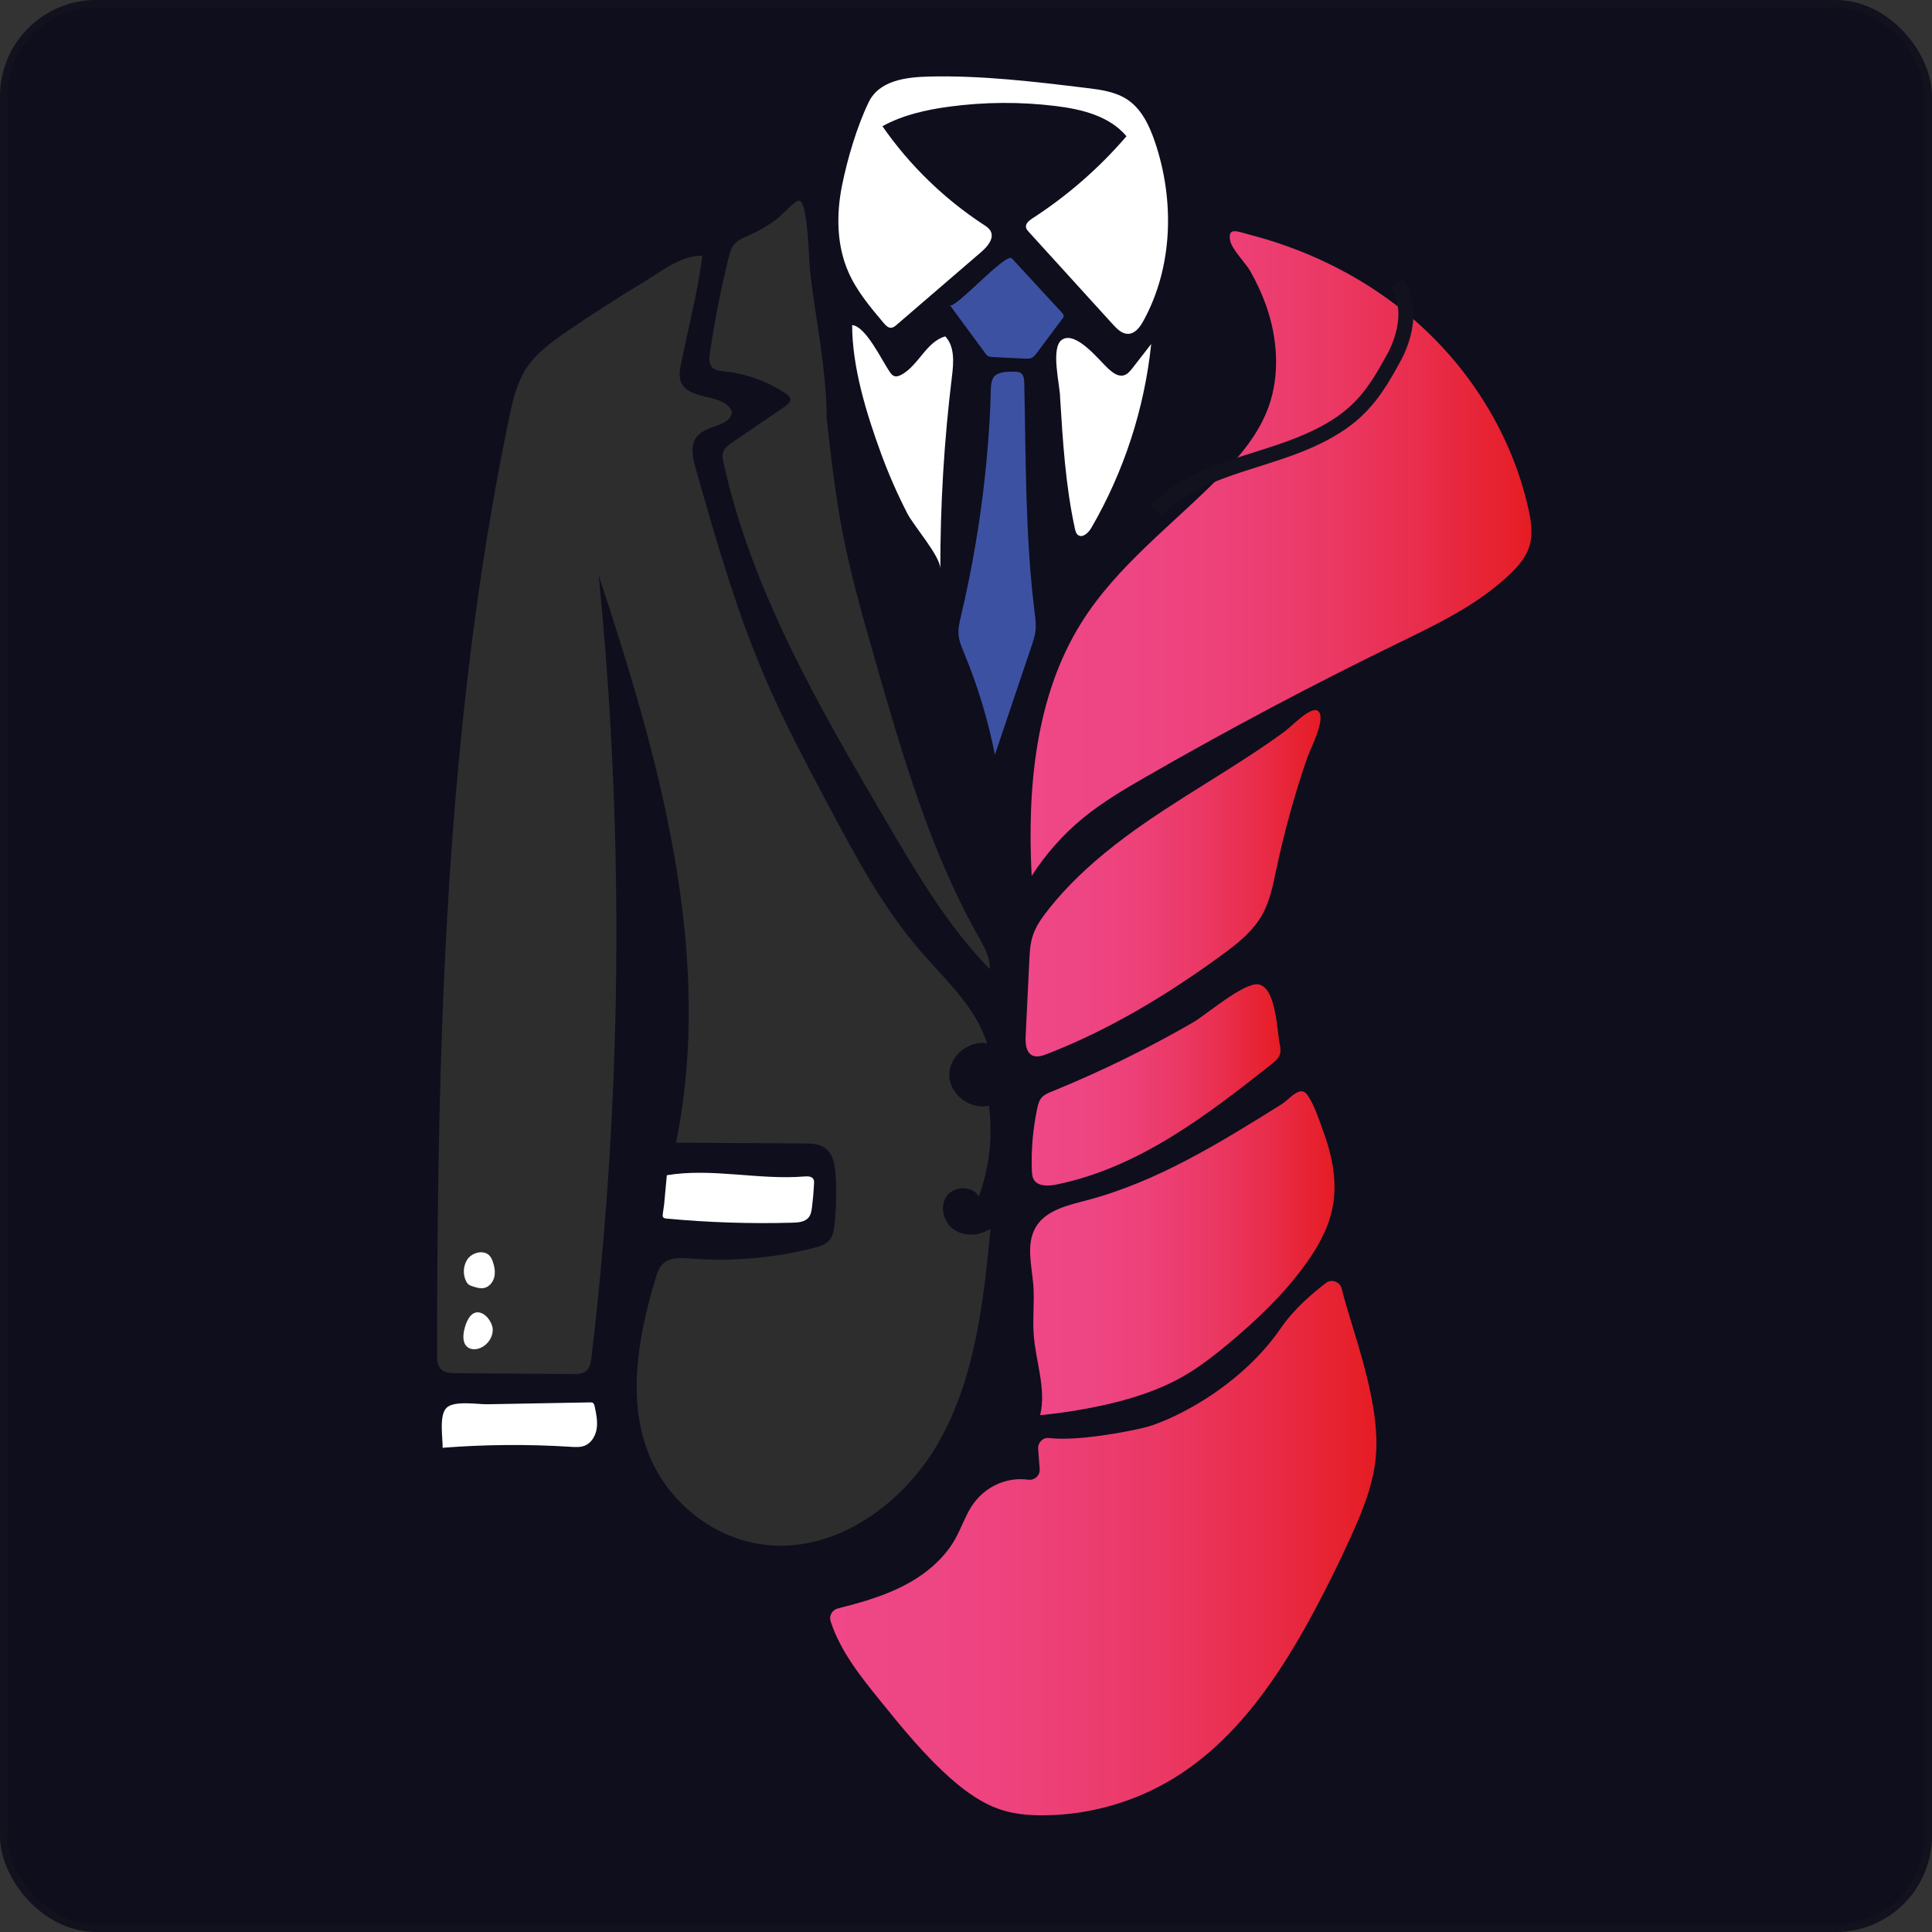 <?xml version="1.0" encoding="UTF-8"?>
<svg xmlns="http://www.w3.org/2000/svg" xmlns:xlink="http://www.w3.org/1999/xlink" viewBox="0 0 1028 1028">
  <rect x="0" y="0" width="1028" height="1028" fill="#333333" stroke="none"/>
  <defs>
    <style>
      .cls-1 {
        fill: none;
        stroke-width: 8px;
      }

      .cls-1, .cls-2 {
        stroke: #12121e;
        stroke-miterlimit: 10;
      }

      .cls-2 {
        fill: #0e0e1d;
        stroke-width: 4px;
      }

      .cls-3 {
        fill: url(#linear-gradient-2);
      }

      .cls-4 {
        fill: #fff;
      }

      .cls-5 {
        fill: url(#linear-gradient-4);
      }

      .cls-6 {
        fill: #3d51a3;
      }

      .cls-7 {
        fill: url(#linear-gradient-3);
      }

      .cls-8 {
        fill: url(#linear-gradient-5);
      }

      .cls-9 {
        fill: url(#linear-gradient);
      }

      .cls-10 {
        fill: #2d2d2d;
      }
    </style>
    <linearGradient id="linear-gradient" x1="545.7" y1="469.97" x2="702.66" y2="469.97" gradientUnits="userSpaceOnUse">
      <stop offset="0" stop-color="#ef4787"/>
      <stop offset=".21" stop-color="#ee4583"/>
      <stop offset=".41" stop-color="#ed4077"/>
      <stop offset=".6" stop-color="#eb3864"/>
      <stop offset=".79" stop-color="#e92c4a"/>
      <stop offset=".98" stop-color="#e61e27"/>
      <stop offset="1" stop-color="#e61c23"/>
    </linearGradient>
    <linearGradient id="linear-gradient-2" x1="548.95" y1="577.26" x2="681.35" y2="577.26" xlink:href="#linear-gradient"/>
    <linearGradient id="linear-gradient-3" x1="548.36" y1="294.56" x2="814.87" y2="294.56" xlink:href="#linear-gradient"/>
    <linearGradient id="linear-gradient-4" x1="548.11" y1="666.81" x2="710.07" y2="666.81" xlink:href="#linear-gradient"/>
    <linearGradient id="linear-gradient-5" x1="441.7" y1="823.75" x2="732.38" y2="823.75" xlink:href="#linear-gradient"/>
  </defs>
  <g id="Layer_3">
    <rect class="cls-2" x="2" y="2" width="1024" height="1024" rx="49.18" ry="49.18"/>
  </g>
  <g id="Layer_2">
    <g>
      <path class="cls-10" d="M301.28,176.63c-7.81,5.36-15.71,11.05-20.97,18.93-5.4,8.09-7.58,17.85-9.55,27.37-33.85,163.2-38.1,330.98-38.21,497.65,0,2.87.13,6.07,2.2,8.06,1.95,1.88,4.95,2.01,7.66,2.03,20.78.14,41.56.28,62.35.43,2.54.02,5.32-.05,7.24-1.7,1.99-1.71,2.43-4.57,2.74-7.18,16.26-137.97,17.55-277.7,3.84-415.95,32.31,97.51,61.51,201.06,41.15,301.74,22.65.14,45.3.27,67.94.41,3.92.02,8.12.13,11.3,2.41,4.31,3.09,5.28,9.01,5.62,14.31.57,8.79.38,17.63-.56,26.39-.32,2.99-.81,6.16-2.78,8.43-2,2.31-5.12,3.24-8.08,4-21.42,5.45-43.72,7.38-65.76,5.68-5.1-.39-10.89-.75-14.61,2.75-2.2,2.07-3.18,5.1-4.04,8-9.38,31.28-15.62,65.94-2.52,95.84,10.53,24.02,33.84,42.25,59.84,45.64,38.44,5.01,75.39-21.89,94.15-55.81,18.76-33.92,23.14-73.68,26.84-112.27-5.72,3.7-13.63,4.36-19.3.59-5.67-3.78-7.98-12.3-4.08-17.88s13.8-5.76,17.13.19c5.65-15.39,7.51-32.16,5.37-48.41-9.8,2.48-20.79-5.83-21.09-15.93s10.2-19.03,20.13-17.13c-6.09-19.51-22.23-33.83-35.58-49.32-20.06-23.26-34.65-50.64-49.06-77.77-11.73-22.06-23.47-44.15-33.34-67.1-15.53-36.09-26.33-74.01-37.09-111.81-1.66-5.83-3.07-12.85.99-17.35,5.2-5.76,17.39-4.93,18.36-12.63-3.68-10.27-22.69-5.75-27.06-15.74-1.36-3.11-.72-6.69-.05-10.02,3.79-18.99,8.96-38.25,11.31-57.44-11.52-.1-21.92,8.45-31.4,14.16-13.94,8.4-27.63,17.21-41.05,26.42Z"/>
      <path class="cls-4" d="M248.6,670.24c-2.08,3.27-2.37,7.6-.76,11.13.35.76.79,1.5,1.44,2.03.71.58,1.6.86,2.47,1.14,1.87.59,3.84,1.18,5.76.8,2.73-.53,4.79-3.01,5.46-5.7s.18-5.56-.71-8.19c-.44-1.29-.99-2.58-1.98-3.52-3.35-3.18-9.44-1.23-11.69,2.31Z"/>
      <path class="cls-4" d="M247.03,707.52c-.73,3.23-.89,7.17,1.69,9.24,2,1.6,4.97,1.39,7.29.29,3.7-1.75,6.35-5.73,6.16-9.82-.17-3.63-3.78-8.76-7.8-8.95-4.39-.21-6.55,5.77-7.33,9.24Z"/>
      <path class="cls-4" d="M355.33,626.99l-2.66,18.91c-.09.63-.16,1.33.23,1.83.39.5,1.1.6,1.74.66,22.31,2.1,44.76,2.83,67.16,2.19,3.05-.09,6.5-.38,8.44-2.74,1.26-1.53,1.58-3.59,1.83-5.56.52-4.16.88-8.34,1.08-12.53.04-.77.06-1.58-.29-2.27-.82-1.6-3.06-1.64-4.86-1.49-24.36,1.98-49.07-4.65-73.18-.67-.5,5.45-1,10.89-1.51,16.34"/>
      <path class="cls-4" d="M235.52,770.35c22.68-1.78,45.48-1.95,68.18-.51,2.48.16,5.05.32,7.36-.58,3.66-1.43,5.89-5.32,6.45-9.21s-.26-7.83-1.08-11.67c-.16-.74-.37-1.57-1.03-1.95-.42-.24-.94-.24-1.43-.23-18.19.33-36.38.66-54.57.99-5.3.1-17.86-2.14-21.88,1.97s-1.88,16.02-2,21.19Z"/>
      <path class="cls-10" d="M397.92,125.49c-2.48,1.1-5.1,2.14-6.92,4.14-1.91,2.11-2.68,4.98-3.37,7.75-4.11,16.63-7.42,33.46-9.89,50.42-.38,2.59-.64,5.55,1.09,7.52,1.61,1.83,4.31,2.09,6.74,2.34,11.56,1.2,22.81,5.25,32.47,11.71,1.12.75,2.32,1.7,2.43,3.05.13,1.61-1.36,2.83-2.69,3.74-9.37,6.41-18.74,12.83-28.11,19.24-2.11,1.44-4.37,3.09-5.02,5.56-.43,1.63-.09,3.35.28,4.99,15.07,68.68,51.16,130.61,86.74,191.26,16.21,27.63,32.64,55.55,54.97,78.51.35-6.2-2.95-11.93-6-17.34-25.85-45.89-40.6-97.04-55.13-147.67-6.4-22.31-12.82-44.67-17.21-67.46-3.86-20.04-6.15-40.35-8.44-60.63,0-25.84-5.98-53.07-8.88-78.77-.56-4.97-1.05-35.82-5.62-37.09-1.97-.55-10.05,8.32-11.97,9.74-4.81,3.55-10,6.57-15.46,9Z"/>
      <path class="cls-4" d="M500.35,302.65c-.05-34.17,2.01-68.34,6.17-102.26.91-7.43,1.59-15.96-3.55-21.4-10.07,2.8-14.13,15.35-23.29,20.38-1.23.67-2.71,1.21-4.01.68-.98-.4-1.64-1.31-2.25-2.18-4.14-5.96-12.72-24.31-20-24.89.02,22.57,7.64,47.14,15.33,68.19,4.02,10.99,8.72,21.73,14.09,32.14,3.39,6.58,17.51,22.6,17.51,29.34Z"/>
      <path class="cls-4" d="M564.07,211.46c1.44,23.42,2.89,46.95,7.89,69.88.26,1.21.6,2.52,1.57,3.29,2.42,1.9,5.62-1.1,7.16-3.76,17.35-29.88,28.28-63.46,31.85-97.83-3.29,4.24-6.57,8.47-9.86,12.71-1.32,1.7-2.81,3.52-4.91,4.01-2.97.69-5.77-1.51-8.03-3.55-4.61-4.17-17.08-20.29-24.58-15.5-6.41,4.09-1.09,24.37-1.09,30.76Z"/>
      <path class="cls-4" d="M448.07,98.53c-3.12,15.4-2.96,31.88,3.37,46.27,4.44,10.1,11.66,18.68,18.79,27.11,1.05,1.24,2.34,2.59,3.96,2.49,1.13-.07,2.07-.84,2.92-1.58,15.02-12.93,30.04-25.86,45.06-38.79,3.33-2.87,6.99-7.23,4.91-11.11-.79-1.47-2.25-2.42-3.64-3.33-21.11-13.8-39.53-31.71-53.91-52.43,10.83-5.96,23.13-8.72,35.37-10.38,18.84-2.56,38.01-2.68,56.88-.36,13.87,1.7,28.66,5.35,37.6,16.08-14.48,16.87-31.4,31.64-50.07,43.71-1.77,1.15-3.81,2.82-3.36,4.89.19.88.82,1.58,1.42,2.25,14.96,16.46,29.92,32.91,44.88,49.37,2.19,2.41,4.82,5.02,8.08,4.92,3.7-.12,6.27-3.64,8.05-6.88,15.81-28.75,16.69-64.37,6.09-95.42-2.9-8.51-6.98-17.19-14.42-22.23-6.41-4.34-14.42-5.39-22.1-6.32-27.72-3.36-55.55-6.72-83.46-6.06-12.11.29-26.61,1.9-32.29,13.68-6.25,12.96-11.25,29.94-14.14,44.14Z"/>
      <path class="cls-9" d="M557.47,484.42c-3.34,4.26-6.55,8.81-8.14,14.1-1.23,4.07-1.44,8.41-1.65,12.68-.64,13.29-1.28,26.59-1.93,39.88-.18,3.74-.01,8.23,2.97,10.18,2.45,1.6,5.6.64,8.3-.41,33.14-12.83,64.11-31.49,93.21-52.77,8.29-6.06,16.69-12.63,21.72-21.94,3.88-7.19,5.46-15.5,7.18-23.6,4.3-20.27,9.85-40.25,16.57-59.75,1.32-3.83,10.63-21.4,5.35-24.67-3.74-2.32-14.05,8.59-17.52,11.13-27.38,20-57.28,35.69-84.52,55.92-15.21,11.3-29.58,24.03-41.54,39.24Z"/>
      <path class="cls-3" d="M559.61,580.81c-1.83.75-3.73,1.52-5.07,2.9-1.61,1.65-2.18,3.92-2.64,6.09-2.3,10.85-3.27,21.94-2.86,32.98.07,1.83.21,3.76,1.3,5.28,2.4,3.35,7.78,3.04,12.03,2.17,43.82-9.03,79.79-36.82,113.87-63.7,2.01-1.58,4.11-3.3,4.83-5.64.56-1.83.18-3.78-.2-5.65-1.35-6.63-1.86-30.08-11.38-31.47-7.65-1.11-27.83,16.28-34.64,20.22-24.07,13.92-49.24,26.24-75.24,36.83Z"/>
      <path class="cls-6" d="M505.38,162.31c6.25,8.51,12.51,17.02,18.76,25.52.43.58.87,1.18,1.49,1.56.81.5,1.82.56,2.77.61,5.67.27,11.34.55,17.01.82,1.12.05,2.27.1,3.31-.32,1.31-.53,2.22-1.72,3.07-2.85,4.5-6.02,8.99-12.05,13.49-18.07.37-.49.75-1.04.7-1.65-.04-.57-.45-1.03-.84-1.45-8.91-9.67-17.82-19.33-26.73-29-3.17-3.44-30.82,27.83-33.03,24.82Z"/>
      <path class="cls-6" d="M511.34,327.72c-.77,3.26-1.58,6.58-1.31,9.92.27,3.47,1.68,6.72,3.01,9.94,7.21,17.4,12.69,35.52,16.34,54,6.51-19.3,13.02-38.6,19.52-57.9.85-2.51,1.7-5.03,2.03-7.66.45-3.49-.02-7.02-.45-10.51-4.98-40.34-4.61-81.11-5.47-121.74-.04-1.99-.27-4.32-1.97-5.36-.89-.54-1.98-.59-3.02-.62-14.79-.42-12.46,4.69-13.07,18.19-.58,12.83-1.57,25.64-2.97,38.4-2.7,24.68-6.93,49.19-12.65,73.35Z"/>
      <path class="cls-7" d="M673.61,162.38c6.17,17.33,7.6,36.93,1.34,54.22-5.18,14.3-15.17,26.14-25.68,36.86-25.14,25.64-54.79,47.32-73.96,77.99-24.44,39.11-28.78,88.14-26.37,134.64,7.49-11.69,16.77-22.14,27.39-30.85,10.35-8.49,21.89-15.27,33.44-21.91,43.65-25.11,88.13-48.7,133.31-70.71,21.21-10.33,42.97-20.58,60.22-37,4.47-4.25,8.72-9.11,10.53-15.1,1.91-6.35.86-13.23-.57-19.71-8.82-39.86-31.71-75.84-62.21-101.84-19.99-17.04-43.16-29.89-67.65-38.48-6.14-2.15-12.36-4.04-18.65-5.66s-11.54-4.24-10.22,3.1c.85,4.69,8.38,12.11,10.85,16.53,3.21,5.73,6.02,11.71,8.24,17.93Z"/>
      <path class="cls-1" d="M743.24,150.56c9.37,13.9,3.03,31.29-1.51,39.63-8.59,15.78-15.77,27.2-30.98,36.77-31.37,19.73-69.55,18.44-95.61,44.8"/>
      <path class="cls-5" d="M681.94,587.56c-32.91,20.55-66.47,41.38-104.01,51.19-10.02,2.62-21.4,5.22-26.74,14.09-5.43,9.03-2.2,20.46-1.37,30.96.68,8.7-.43,17.47.19,26.18,1.03,14.44,6.8,28.93,3.45,43.02,10.84-1.04,21.62-2.71,32.27-5.01,15.1-3.26,30.06-7.82,43.49-15.45,8.76-4.97,16.75-11.19,24.49-17.64,14.85-12.38,28.98-25.83,40.4-41.44,6.68-9.13,12.48-19.18,14.8-30.26,2.9-13.87.03-28.06-4.77-41.16-2.29-6.26-4.69-13.96-8.51-19.46s-9.38,2.27-13.68,4.96Z"/>
      <path class="cls-8" d="M607.73,759.87c11.74-2.3,50.68-19.52,73.92-53.36,7.09-10.33,17.19-18.69,23.75-23.78,3.09-2.4,7.6-.78,8.53,3.02,5.2,21.32,20.06,57.87,18.31,87.16-.94,15.65-6.97,30.5-13.44,44.78-5.98,13.21-12.4,26.22-19.23,39-18.58,34.73-41.4,68.9-74.98,89.47-20.71,12.68-44.9,19.59-69.18,19.75-7.39.05-14.86-.53-21.93-2.7-10.29-3.17-19.29-9.59-27.38-16.7-14.06-12.35-25.91-26.96-37.68-41.49-10.54-13-21.35-26.56-26.46-42.35-.95-2.94.83-6.07,3.83-6.83,11.22-2.84,22.4-5.96,32.81-10.97,12.07-5.8,23.18-14.4,29.71-26.09,3.1-5.55,5.11-11.68,8.52-17.05,6.65-10.46,18.47-16.03,30.2-14.4,3.41.47,6.42-2.2,6.19-5.63s-.56-7.45-.84-10.7,2.42-6.22,5.68-5.84c15.69,1.8,41.87-3.44,49.67-5.28"/>
    </g>
  </g>
</svg>